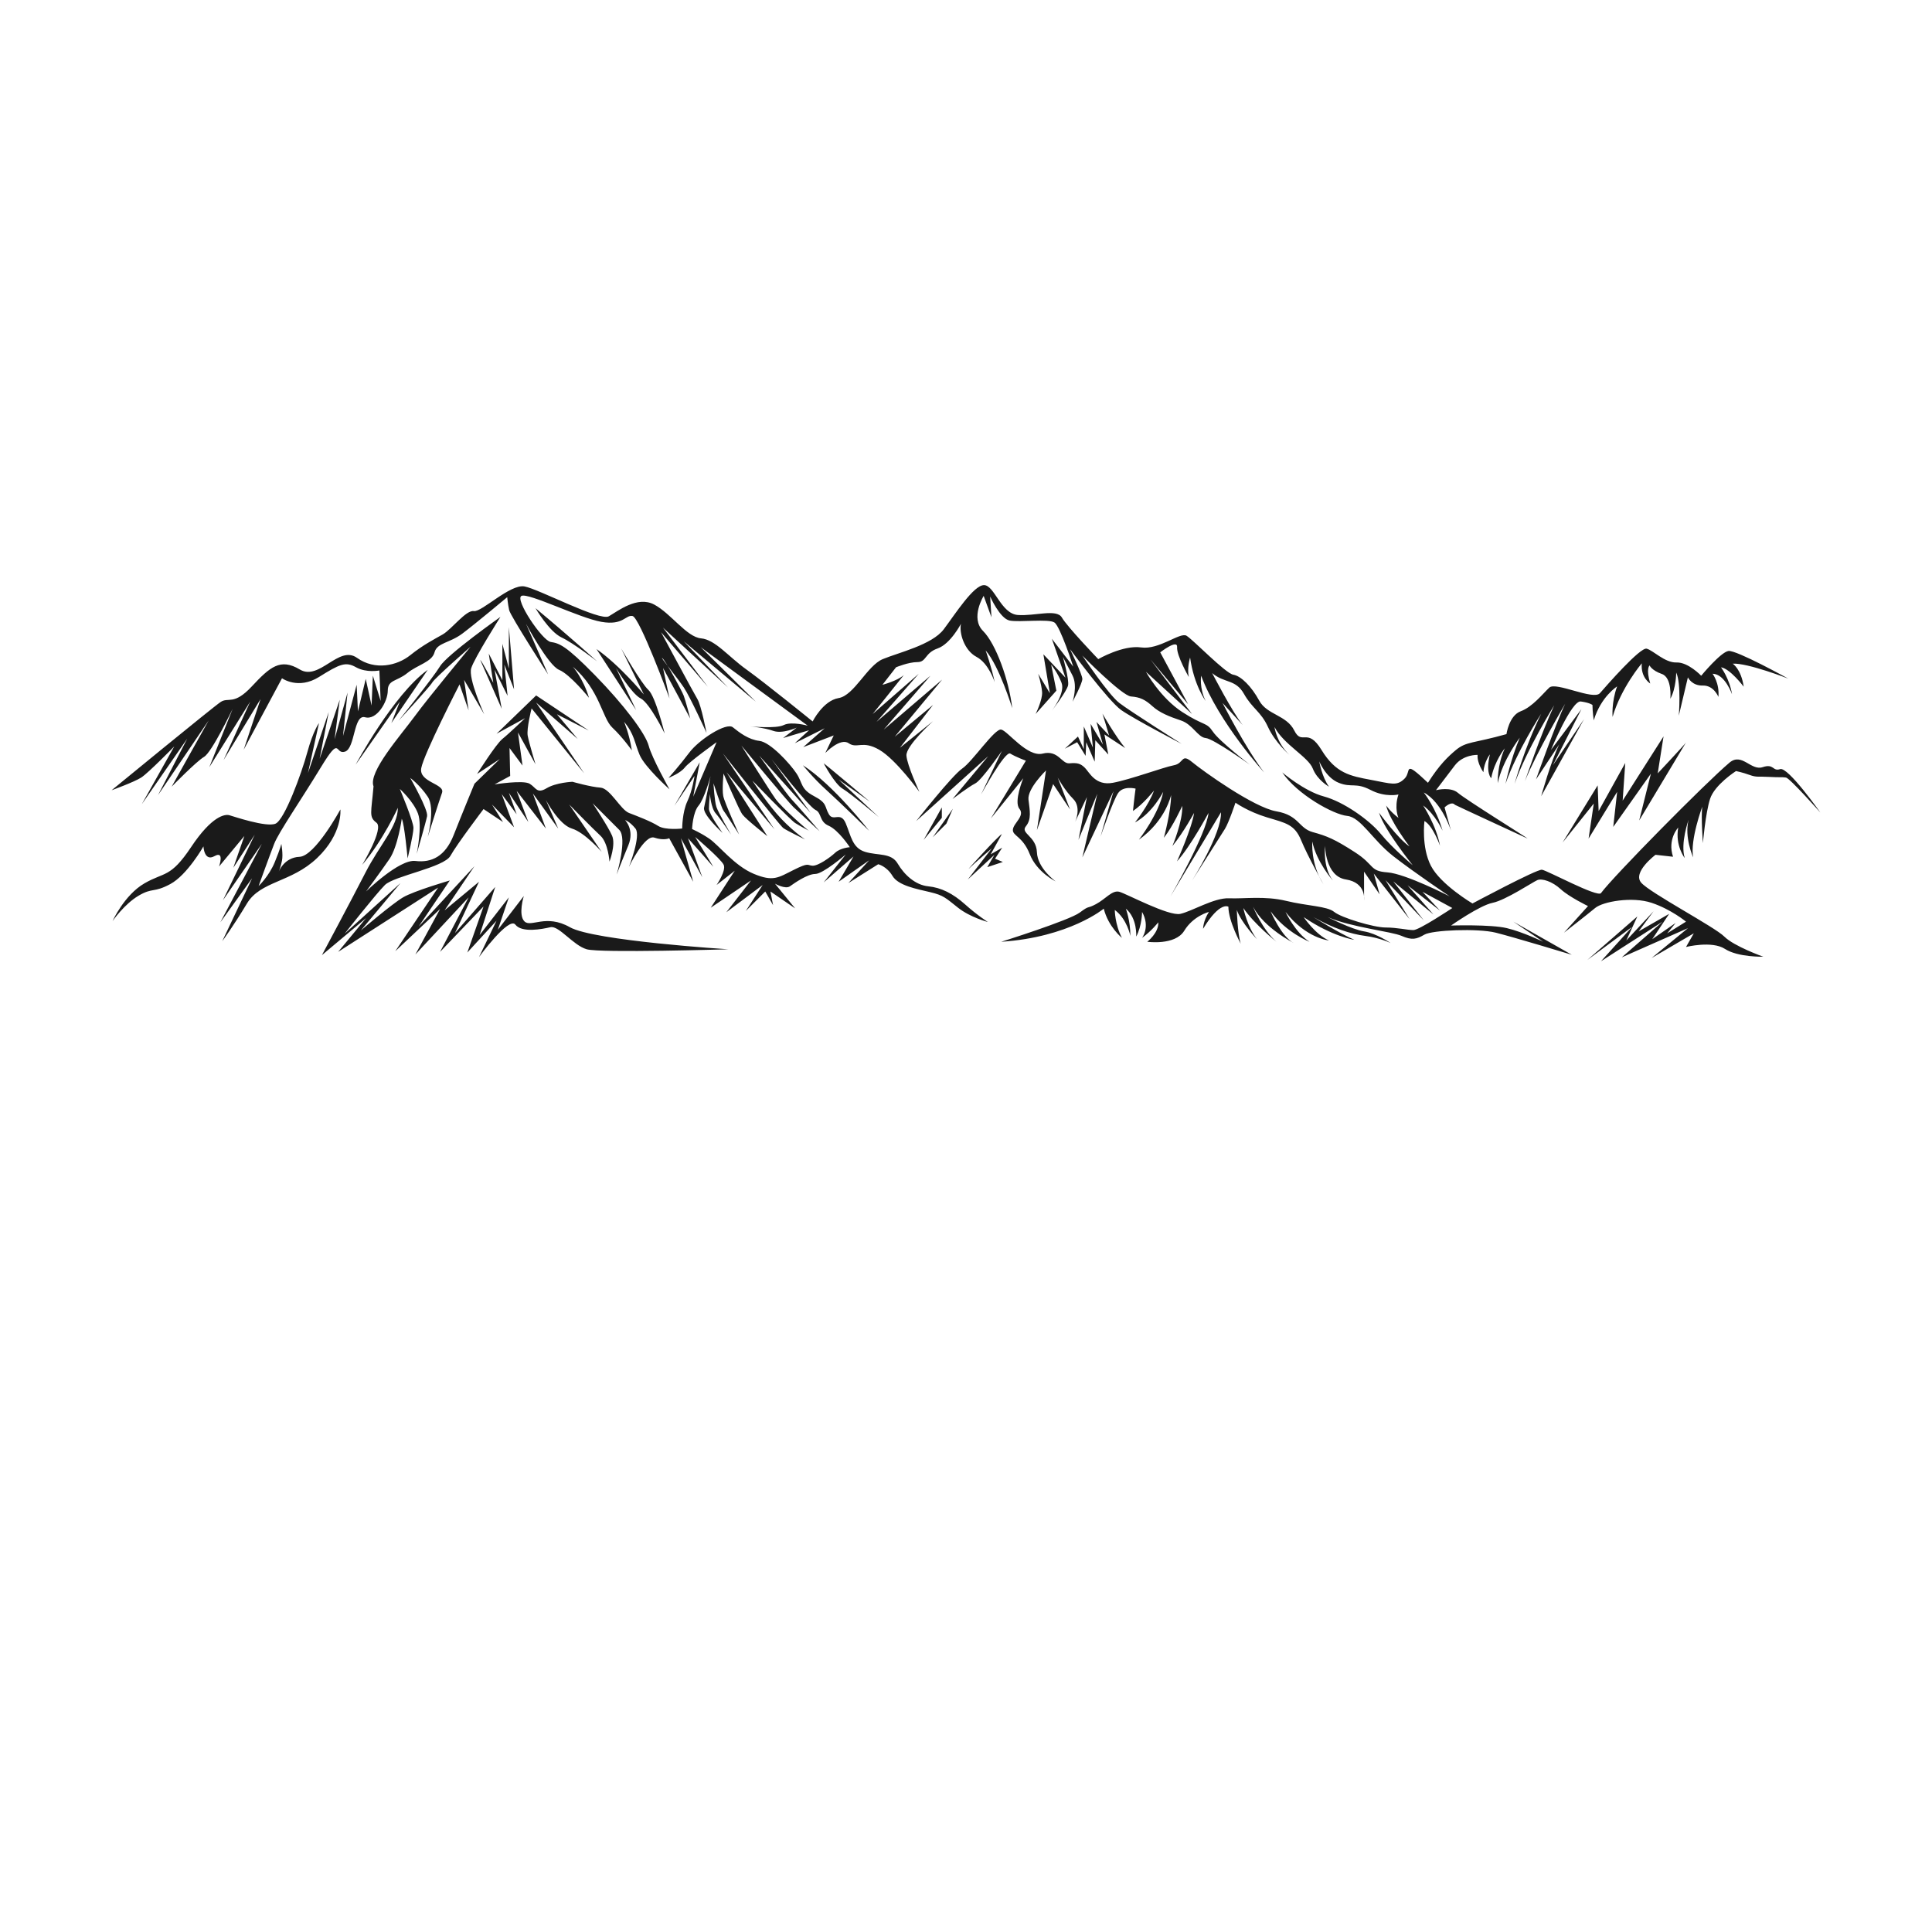 <svg version="1.1" xmlns="http://www.w3.org/2000/svg" xmlns:xlink="http://www.w3.org/1999/xlink" x="0px" y="0px"
	 viewBox="0 0 500 500" style="enable-background:new 0 0 500 500;" xml:space="preserve">
     <path style="fill-rule:evenodd;clip-rule:evenodd;fill:#1A1A1A;" d="M344.926,227.829c-0.029,0.048-4.28-4.905-5.299-10.023
		c0,0-0.51,5.778,2.89,11.061c0,0-4.08-7.264-5.78-11.391c-1.7-4.127-3.91-4.457-8.84-5.943c-4.93-1.486-8.16-3.797-8.16-3.797
		s-1.7,5.118-2.72,6.769c-1.02,1.651-8.5,13.372-8.5,13.372s7.65-12.052,7.48-17.665l-13.091,21.792c0,0,9.35-16.179,9.86-21.627
		c0,0-4.59,8.585-8.16,12.547c0,0,3.91-8.75,4.42-12.547c0,0-2.55,4.788-5.61,8.585c0,0,2.72-6.439,2.55-10.401
		c0,0-2.38,5.283-4.76,8.255c0,0,1.87-6.769,1.87-11.061c0,0-1.36,6.604-8.33,11.556c0,0,5.27-6.769,6.29-12.382
		c0,0-2.72,5.448-7.31,7.924c0,0,3.57-4.458,4.93-8.255c0,0-2.72,3.467-5.44,5.283c0,0,0.34-3.467,0.672-5.787
		c0,0-3.192-0.84-4.536,1.176c-1.344,2.016-4.536,11.255-4.536,11.255l3.36-11.759l-8.064,17.135l3.864-16.463l-4.872,11.927
		l2.184-11.087l-3.024,6.384c0,0,1.68-3.696-0.504-5.88c-2.184-2.184-4.032-5.544-4.032-5.544l3.192,8.232l-4.368-6.552l-4.2,11.927
		l2.352-15.455c0,0-4.871,4.704-4.535,7.559c0.336,2.856,0.84,5.04-0.672,6.888s2.688,2.52,2.856,6.72
		c0.168,4.2,4.872,7.559,4.872,7.559s-4.872-2.352-6.72-7.055c-1.848-4.704-4.536-4.704-4.368-6.384
		c0.168-1.68,3.192-3.528,1.68-5.376s1.008-7.895,1.008-7.895l-8.399,10.415l9.071-14.951c0,0-2.688-1.008-4.032-1.848
		c-1.344-0.84-7.56,10.583-7.56,10.583l5.376-11.255c0,0-5.208,7.559-6.888,8.399c-1.68,0.84-5.88,4.032-5.88,4.032l9.239-11.087
		l-18.647,16.799c0,0,9.24-11.759,11.927-13.607c2.688-1.848,8.399-10.415,10.079-10.079c1.68,0.336,6.72,7.223,10.751,6.215
		c4.032-1.008,4.872,2.688,6.888,2.52c2.016-0.168,2.856,0,4.032,1.176c1.176,1.176,2.688,4.704,7.223,3.864
		c4.536-0.84,13.103-4.032,15.791-4.536c2.688-0.504,1.848-3.192,4.704-0.84c2.856,2.352,15.959,11.759,21.838,12.767
		c5.88,1.008,5.712,4.368,9.407,5.376c3.696,1.008,5.712,1.848,10.919,5.208c5.208,3.36,3.696,4.872,8.399,5.208
		c4.704,0.336,16.127,6.216,16.127,6.216s-9.239-6.215-14.615-10.415c-5.376-4.2-8.4-10.08-11.927-10.415
		c-3.528-0.336-12.935-5.544-16.799-11.255c0,0,5.712,4.872,10.752,6.215c5.04,1.344,11.759,6.048,14.783,9.743
		c3.024,3.696,8.231,8.064,8.231,8.064s-7.224-8.903-8.736-13.607c0,0,5.04,6.888,7.896,8.735c0,0-5.04-6.552-6.048-10.583
		c0,0,1.176,1.68,3.192,3.192c0,0-1.176-2.52,0-6.048c0,0-3.36,0.84-7.223-1.176c-3.864-2.016-4.872-0.504-8.232-1.848
		c-3.36-1.344-5.04-5.544-5.04-5.544s0.672,4.032,2.52,6.551c0,0-3.024-1.68-4.2-4.704c-1.176-3.024-7.559-6.215-9.911-10.751
		c0,0,0.504,4.032,3.864,7.223c0,0-3.696-3.192-5.544-7.223c-1.848-4.032-4.031-4.704-6.216-8.567
		c-2.184-3.864-5.039-2.688-8.231-5.376c0,0,5.207,10.079,7.895,13.439l-5.208-5.711c0,0,5.879,11.591,10.751,17.975
		c0,0-11.759-12.935-16.295-25.03c0,0-0.504,3.192,1.176,6.552c0,0-3.024-4.032-4.032-11.255c0,0-0.84,2.688-0.336,5.04
		c0,0-3.192-5.544-3.024-7.727c0.168-2.184-4.368,1.344-4.368,1.344l7.224,13.439l-9.743-11.591l10.751,14.111l-11.927-10.919
		c0,0,3.696,6.72,9.407,10.415c5.712,3.696,6.216,2.52,7.896,5.04c1.68,2.52,9.575,8.568,9.575,8.568s-9.408-6.72-11.423-6.888
		c-2.016-0.168-3.36-3.528-6.384-4.536c-3.024-1.008-5.544-2.016-7.392-3.696c-1.848-1.68-3.192-2.352-5.543-2.52
		c-2.352-0.168-12.599-10.583-12.599-10.583s6.72,10.079,9.575,12.263c2.856,2.184,16.127,10.583,16.127,10.583
		s-12.263-6.383-15.623-8.735c-3.36-2.352-13.271-15.791-13.271-15.791s3.192,6.551,3.192,7.727c0,1.176-2.52,5.88-2.52,5.88
		s1.344-4.032,0-6.719c-1.344-2.688-2.52-4.872-2.52-4.872s1.68,5.88,1.344,7.391c-0.336,1.512-4.2,6.552-4.2,6.552
		s3.528-4.536,2.52-7.223c-1.008-2.688-2.688-4.704-2.688-4.704l1.344,6.72l-5.376,6.048c0,0,1.848-3.696,1.68-5.712
		c-0.168-2.016-1.008-4.704-1.008-4.704l3.024,5.04l-1.68-10.079l5.712,6.048l-3.528-10.079l5.544,7.223
		c0,0-3.36-10.415-4.872-11.423s-9.071,0-11.591-0.504c-2.52-0.504-5.04-6.215-5.04-6.215l0.336,5.376l-2.016-5.544
		c0,0-3.528,5.712-0.168,9.071c3.36,3.36,6.72,12.767,7.56,19.991c0,0-3.36-10.919-6.888-14.951c0,0,1.512,4.2,2.352,8.231
		c0,0-1.512-4.872-4.704-6.552c-3.192-1.68-4.536-6.216-4.032-8.567c0,0-2.688,5.208-6.048,6.384
		c-3.36,1.176-2.856,3.528-5.208,3.528c-2.352,0-5.544,1.344-5.544,1.344l-3.528,4.536c0,0,3.864-1.008,5.544-2.52l-8.063,10.079
		l11.927-10.415l-10.919,12.431l13.943-11.927l-12.095,13.943l15.119-12.935l-12.263,14.783l9.911-8.231l-8.567,11.087l8.567-6.888
		c0,0-7.055,6.384-6.887,8.904c0.168,2.52,3.36,9.407,3.36,9.407s-6.048-8.399-10.415-10.919c-4.368-2.52-5.712-0.168-7.895-1.68
		c-2.184-1.512-6.048,2.52-6.048,2.52l2.184-4.536l-7.896,3.024l5.544-4.872l-7.728,3.864l3.696-3.36l-6.719,2.016l3.528-2.688
		c0,0-3.696,1.68-6.048,0.84c-2.352-0.84-6.047-1.176-6.047-1.176s6.719,0.672,8.735-0.336c2.016-1.008,6.215,0.168,6.215,0.168
		l-27.718-20.327l14.279,14.111l-18.647-15.623l11.423,11.927l-16.799-15.455l11.591,15.287l-12.095-14.111
		c0,0,8.399,15.623,9.407,17.303c1.008,1.68,2.352,8.736,2.352,8.736s-4.2-9.24-5.88-11.759c-1.68-2.52-6.384-8.231-5.544-7.559
		c0.84,0.672,5.04,8.399,5.544,9.743c0.504,1.344,1.68,5.88,1.68,5.88l-7.055-13.103l1.68,7.895c0,0-7.727-20.998-9.575-21.335
		c-1.848-0.336-2.352,2.52-8.064,1.512c-5.712-1.008-18.815-7.559-20.663-6.719c-1.848,0.84,5.375,11.591,7.559,11.927
		c2.184,0.336,3.864,0.84,11.423,8.567c7.559,7.728,13.103,15.119,13.943,18.311c0.84,3.192,5.376,11.255,5.376,11.255
		s-6.384-5.712-7.728-8.904c-1.344-3.192-1.344-5.376-4.032-8.567c0,0,1.344,3.024,2.016,7.391c0,0-2.352-3.36-5.04-5.88
		c-2.688-2.52-3.192-9.743-10.247-15.791c0,0,2.688,3.024,4.2,8.063c0,0-4.872-6.048-7.727-7.223
		c-2.856-1.176-8.567-11.927-8.567-11.927l5.711,13.103c0,0-9.743-15.119-10.079-16.631c-0.336-1.512-0.504-3.36-0.504-3.36
		s-8.231,6.888-11.591,9.408c-3.36,2.52-6.552,2.352-7.224,4.872c-0.672,2.52-4.368,3.192-7.056,5.376
		c-2.688,2.184-5.04,1.68-5.04,4.536c0,2.856-2.856,7.727-5.88,6.887c-3.024-0.84-2.52,8.063-5.208,8.903
		c-2.688,0.84-1.008-4.536-6.216,4.032c-5.208,8.567-10.919,16.799-12.095,19.823c-1.176,3.024-4.032,10.919-4.032,10.919
		s2.688-2.52,4.2-6.215c1.512-3.696,1.68-4.704,1.68-4.704s0.504,2.688,0.168,4.368c-0.336,1.68-0.84,2.856-0.84,2.856
		s1.344-3.696,5.376-3.864c4.032-0.168,10.583-12.263,10.583-12.263s0.672,6.215-6.048,12.599
		c-6.719,6.383-14.615,5.88-18.143,11.759c-3.528,5.88-6.383,9.743-6.383,9.743l7.727-16.295L57.023,238.7l10.751-20.327
		l-10.079,14.615l8.231-16.967l-5.544,8.567l2.856-8.231l-6.552,7.896c0,0,1.512-4.2-1.176-2.688
		c-2.688,1.512-2.856-2.52-2.856-2.52s-4.2,7.392-8.567,9.743c-4.368,2.352-4.536,0.84-8.231,3.024
		c-3.696,2.184-6.72,6.552-6.72,6.552s3.024-6.719,8.232-9.743c5.208-3.024,6.72-1.344,12.095-9.407
		c5.376-8.063,8.735-8.568,9.911-8.232c1.176,0.336,9.575,3.192,11.927,2.184c2.352-1.008,6.72-12.935,8.231-18.479
		c1.512-5.544,3.024-7.56,3.024-7.56l-2.856,12.935l5.376-15.791l-2.352,12.095l5.208-15.287l-1.344,10.247l3.36-12.095
		l-1.176,11.255l3.528-13.271l0.336,6.888l2.016-8.399l1.512,6.888l0.336-7.728l2.016,6.552l-0.336-7.896c0,0-3.36,0.672-6.048-0.84
		c-2.688-1.512-4.2-0.84-9.575,2.52c-5.376,3.36-9.575,0.336-9.575,0.336l-9.911,18.479l4.368-13.103l-9.575,15.791l6.888-15.119
		l-10.583,16.967l6.048-15.119c0,0-5.376,11.255-7.392,12.431c-2.016,1.176-8.399,7.727-8.399,7.727l9.575-17.135l-13.103,19.319
		l7.56-14.615l-11.759,16.967l8.399-14.951c0,0-6.72,6.887-8.567,8.063c-1.848,1.176-7.644,3.276-7.644,3.276
		s26.206-21.503,28.222-22.846c2.016-1.344,3.36,1.008,8.063-4.032c4.704-5.04,7.392-7.391,12.431-4.368
		c5.04,3.024,10.079-6.384,14.783-3.024c4.704,3.36,10.415,2.016,13.775-0.672c3.36-2.688,6.048-4.032,8.399-5.376
		c2.352-1.344,6.048-6.384,8.063-6.048c2.016,0.336,9.408-7.056,13.103-6.384c3.696,0.672,19.487,9.071,21.839,7.727
		c2.352-1.344,7.391-5.376,11.759-3.024c4.368,2.352,8.399,8.399,12.095,8.735c3.696,0.336,7.056,4.704,11.759,8.064
		c4.704,3.36,17.135,13.439,17.135,13.439s2.688-5.376,6.72-6.048c4.032-0.672,7.391-8.399,11.423-10.079
		c4.032-1.68,12.767-3.696,15.791-7.728c3.024-4.032,7.728-11.423,10.415-11.423c2.688,0,4.368,7.391,8.735,7.727
		c4.368,0.336,10.079-1.68,11.423,0.672c1.344,2.352,9.407,10.751,9.407,10.751s6.384-3.696,11.087-3.024
		c4.704,0.672,10.079-4.032,11.759-3.024c1.68,1.008,10.079,9.743,12.095,10.079c2.016,0.336,4.704,3.024,6.719,6.719
		s7.056,3.696,9.071,7.728c2.016,4.032,3.36-1.008,7.055,5.04c3.696,6.048,7.391,6.719,12.767,7.728
		c5.376,1.008,6.72,1.68,8.736-0.336c1.848-1.848-0.537-5.105,6.039,1.092c2.956-4.676,5.241-6.813,7.226-8.474
		c2.693-2.253,4.591-1.719,13.088-4.117c0,0,0.672-4.802,3.696-5.917c3.024-1.115,5.712-4.532,7.392-6.122
		c1.68-1.59,11.423,3.367,13.103,1.441c1.68-1.926,10.415-11.94,12.095-11.515c1.68,0.426,4.703,3.679,7.727,3.572
		c3.024-0.107,6.384,3.433,6.384,3.433s5.04-6.114,7.056-6.409c2.016-0.295,15.455,7.144,15.455,7.144s-10.499-4.09-14.363-3.861
		c0,0,2.184,1.36,2.856,5.965c0,0-3.528-4.691-5.88-5.019c0,0,2.184,2.872,2.856,6.973c0,0-1.848-5.273-5.04-5.31
		c0,0,1.848,2.417,1.512,5.994c0,0-1.176-3.02-4.032-2.938c-2.856,0.082-3.864-2.122-3.864-2.122l-2.352,9.92
		c0,0,0.672-8.33-0.672-11.157c0,0,0,4.032-1.512,6.773c0,0,0.504-5.449-2.184-6.4c-2.688-0.95-3.192-2.22-3.192-2.22
		s-1.008,0.82,0.168,4.679c0,0-2.52-1.479-2.184-5.224c0,0-5.376,6.331-7.56,13.874c0,0-0.336-3.815,1.176-7.9
		c0,0-4.2,2.631-6.048,8.781c0,0-0.336-2.303-0.336-3.982c0,0-0.672-0.574-3.024-0.901c-2.352-0.327-7.727,12.555-7.727,12.555
		l7.896-10.564l-7.391,14.521l8.063-11.932l-11.087,19.934c0,0,2.52-9.104,4.704-13.456l-6.048,9.117c0,0,5.208-14.706,7.559-19.586
		c0,0-7.392,12.506-10.415,20.004c0,0,4.2-12.374,7.56-19.586c0,0-7.224,11.641-10.247,20.315c0,0,2.52-9.272,6.888-18.143
		c0,0-6.384,9.838-9.239,18.152c0,0,1.344-6.412,3.696-11.964c0,0-4.368,5.679-5.712,11.756c0,0-0.168-4.679,1.848-9.006
		c0,0-2.688,3.249-3.528,7.74c0,0-1.512-1.29-0.336-6.166c0,0-1.512,1.901-1.68,4.614c0,0-1.68-2.274-1.512-4.482
		c0,0-3.696-0.131-5.88,2.709c-1.589,2.066-3.799,4.985-4.886,6.423c0.444-0.108,3.852-0.868,5.663,0.684
		c2.11,1.809,18.156,11.774,18.059,11.843c-0.005,0.003-18.75-8.66-18.815-8.735c-0.918-1.07-2.688,0.672-2.688,0.672l1.68,6.048
		c0,0-2.352-7.392-7.056-9.911c0,0,3.192,4.032,4.872,9.911c0,0-1.848-4.2-5.04-6.552c0,0,3.36,5.04,4.368,10.415
		c0,0-1.848-5.208-4.032-6.384c0,0-0.84,6.719,1.68,11.591c2.52,4.872,10.751,9.743,10.751,9.743s16.631-8.903,17.975-8.735
		c1.344,0.168,14.4,7.26,15.287,6.048c3.104-4.245,27.091-28.57,33.262-33.766c3.192-2.688,5.544,2.184,8.567,1.176
		c3.024-1.008,2.52,1.176,4.536,0.504c2.016-0.672,10.415,11.255,10.415,11.255s-7.895-8.903-8.903-9.071
		c-1.008-0.168-1.512,0-4.368-0.168c-2.856-0.168-3.192,0.168-5.04-0.504c-1.848-0.672-3.528-1.008-3.528-1.008
		s-5.544,3.528-6.72,7.224c-1.176,3.696-1.848,11.423-1.848,11.423s-0.504-6.72-0.168-9.407c0,0-3.192,8.568-2.352,13.103
		c0,0-2.352-5.208-1.176-9.743c0,0-2.184,6.048-1.008,9.911c0,0-2.52-3.192-1.68-7.895c0,0-2.856,3.024-1.344,7.559l-4.536-0.504
		c0,0-6.048,4.536-3.696,7.224c2.352,2.688,18.983,11.423,21.503,13.943c2.52,2.52,10.079,5.208,10.079,5.208
		s-6.552,0.168-9.911-2.016c-3.36-2.184-10.079-0.504-10.079-0.504l2.016-3.528l-10.919,6.383l9.407-7.727l-17.135,7.559
		l10.583-9.239l-15.959,10.247l8.063-8.903l-11.591,8.567l12.935-11.255l-2.856,6.215l7.056-7.56l-3.864,5.208l7.895-4.536
		l-4.368,6.552l6.048-4.2l-2.184,2.688l4.872-3.024c0,0-3.864-3.192-8.903-4.872c-5.04-1.68-12.599-0.336-14.615,1.344
		c-2.016,1.68-8.063,6.384-8.063,6.384l6.215-6.888c0,0-4.872-2.352-7.056-4.368c-2.184-2.016-4.872-2.856-6.048-2.352
		c-1.176,0.504-8.231,5.208-11.591,5.88c-3.36,0.672-10.751,5.88-10.751,5.88s10.247-0.336,14.447,0.672s9.408,3.528,9.408,3.528
		l-7.728-5.208l15.119,8.568c0,0-14.951-4.536-19.655-5.712c-4.704-1.176-16.463-0.672-18.479,0.504
		c-2.016,1.176-3.192,1.512-5.88,0.336c-2.688-1.176-12.935-2.184-19.151-4.872c0,0,6.216,3.192,9.407,3.696
		c3.192,0.504,6.888,3.024,6.888,3.024s-2.688-1.344-6.552-1.848c-3.864-0.504-8.399-2.016-13.439-4.872c0,0,6.72,4.2,10.583,5.88
		c0,0-5.712-0.84-13.103-5.88c0,0,3.024,4.536,6.552,6.048c0,0-5.88-0.504-11.255-7.391c0,0,2.52,5.376,6.215,7.728
		c0,0-6.047-2.352-10.079-7.896c0,0,2.856,6.72,6.048,8.232c0,0-7.727-3.864-10.583-9.407c0,0,2.352,5.88,6.048,9.071
		c0,0-5.712-4.536-8.567-8.736c0,0,1.008,4.872,3.528,8.063c0,0-4.032-4.2-5.208-7.559c0,0,0.168,6.048,1.008,8.735
		c0,0-3.192-5.88-3.192-9.575c0,0-2.184-1.512-6.551,5.712c0,0,0-2.016,1.512-4.368c0,0-4.032,1.008-6.384,4.872
		c-2.352,3.864-9.575,2.856-9.575,2.856s3.024-2.352,2.856-5.04c0,0-1.68,2.184-4.2,4.032c0,0,2.184-2.856,0-6.72
		c0,0,0,3.528-1.512,6.384c0,0,0.336-4.703-2.688-7.224c0,0,1.176,3.024,1.176,7.056c0,0-0.84-4.368-4.032-6.719
		c0,0,0,3.696,1.848,7.223c0,0-3.528-2.856-4.704-7.56c0,0-8.904,7.392-26.542,8.568c0,0,17.639-5.544,20.327-7.56
		c2.688-2.016,1.68-0.84,4.2-2.184c2.52-1.344,4.2-3.696,6.048-3.192c1.848,0.504,12.767,6.384,15.791,5.712
		c3.024-0.672,8.735-4.2,12.599-4.032c3.864,0.168,9.239-0.672,14.783,0.672c5.544,1.344,10.583,1.344,12.431,2.856
		c1.848,1.512,10.247,4.032,13.271,4.032c3.024,0,5.712,0.672,7.223,0.672s10.079-5.712,10.079-5.712l-7.728-4.2l4.536,4.872
		l-8.399-6.552l6.72,7.56l-10.415-8.568l7.895,10.079l-9.911-10.415l6.216,10.079l-9.239-11.759l1.512,5.376l-4.032-5.879v7.392
		c0,0,0.672-4.536-4.704-5.376c-5.376-0.84-5.376-8.735-5.376-8.735S342.268,224.421,344.926,227.829L344.926,227.829z
		 M436.321,192.167c0.084,0.084-7.307,7.98-7.307,7.98l1.512-9.575l-10.583,16.631l0.672-9.743l-6.888,12.431l-0.252-6.636
		l-9.071,14.783l8.063-10.079l-1.344,9.071l7.391-12.095l-1.008,9.072l9.743-13.775l-3.024,12.095L436.321,192.167L436.321,192.167z
		 M285.319,184.692c0.042,0.042,1.722,5.67,1.722,5.67l-3.276-3.528l1.68,5.88l-3.192-5.376l0.588,6.132l-2.352-5.46v5.88
		l-1.512-3.276l-3.402,3.15l3.192-1.68l2.184,3.528l0.168-3.528l2.184,5.04l0.168-5.544l3.36,3.696l-1.008-5.208l5.376,3.528
		C288.68,190.571,285.319,184.692,285.319,184.692L285.319,184.692z M259.281,215.854c-0.84,0.336-9.659,10.079-8.483,8.903
		c1.176-1.176,5.88-5.208,5.88-5.208l-6.216,8.064l6.888-6.384l-1.848,3.192l4.032-1.344l-2.016-0.84l1.848-2.856l-2.982,1.722
		C256.384,221.103,259.323,215.812,259.281,215.854L259.281,215.854z M246.598,209.302l-5.208,7.391l3.528-3.528L246.598,209.302
		L246.598,209.302z M243.743,208.966l-4.704,8.4l4.704-5.712V208.966L243.743,208.966z M213.168,197.543
		c0,0,2.856,5.376,4.872,6.552c2.016,1.176,9.407,7.391,9.407,7.391l-10.415-9.743l8.064,5.712
		C225.096,207.454,213.337,197.543,213.168,197.543L213.168,197.543z M207.793,198.047c0,0,2.688,3.36,6.048,6.384
		c3.36,3.024,11.087,10.583,11.087,10.583S215.856,203.255,207.793,198.047L207.793,198.047z M154.373,167.977l10.247,15.791
		l-5.208-10.919c0,0,4.032,6.72,6.384,7.896c2.352,1.176,6.215,9.071,6.215,9.071s-2.352-9.575-4.2-11.255
		c-1.848-1.68-7.055-10.751-7.055-10.751l5.88,11.927C166.636,179.736,160.42,172.176,154.373,167.977L154.373,167.977z
		 M138.582,157.393c0,0,3.528,6.048,6.72,7.56c3.192,1.512,9.239,6.216,9.239,6.216S147.485,164.785,138.582,157.393
		L138.582,157.393z M124.302,170.833l5.544,12.599l-1.848-10.079l3.36,6.719l-0.84-8.063l2.52,6.384l-1.344-16.127v10.751
		l-1.68-6.384v9.407l-3.528-6.887l1.176,7.559C127.662,176.712,124.471,170.665,124.302,170.833L124.302,170.833z M110.695,173.353
		c-8.903,6.383-18.647,24.526-18.647,24.526l11.423-16.295l-2.184,5.544L110.695,173.353L110.695,173.353z M96.668,203.506
		c-0.588,6.888-1.26,7.896,0.756,9.408c2.016,1.512-3.696,10.919-3.696,10.919c5.544-6.552,9.239-14.783,9.239-14.783
		c0,4.872-4.704,9.575-8.399,16.799c-3.696,7.224-11.255,21.335-11.255,21.335l11.423-9.575l-7.224,8.736l25.87-16.631
		l-11.087,16.463l11.591-10.919l-6.384,11.759l13.775-14.783l-7.391,14.111l11.255-11.759l-4.2,11.927l7.56-8.232l-4.536,9.407
		c0,0,7.727-10.583,9.407-8.399c1.68,2.184,6.888,1.176,9.071,0.672c2.184-0.504,5.88,4.704,9.407,5.712
		c3.528,1.008,36.622,0,36.622,0s-34.774-2.184-40.989-5.712c-6.216-3.528-10.079,0.168-11.759-1.512
		c-1.68-1.68-0.168-6.551-0.168-6.551l-6.72,8.735l2.856-8.4l-7.56,9.743l4.032-12.431l-10.415,11.927l6.216-13.271l-8.904,7.392
		l7.728-11.423l-14.447,15.623l8.063-11.927c0,0-9.239,2.688-12.095,4.368c-2.856,1.68-10.919,8.568-10.919,8.568l10.247-12.263
		L89.193,241.64c0,0,8.063-10.247,10.415-12.599s15.287-4.536,16.967-7.56c1.68-3.024,8.567-12.095,8.567-12.095l5.04,3.36
		l-2.856-4.536l5.712,5.88l-3.192-8.568l3.864,5.208l-2.016-5.544l5.04,7.559l-3.024-8.063l7.559,9.743l-3.36-9.071l6.552,9.071
		l-3.192-7.391c0,0,3.36,6.383,6.72,7.391c3.36,1.008,7.727,6.048,7.727,6.048l-8.399-12.263c0,0,6.048,6.216,8.063,8.063
		c2.016,1.848,2.352,6.719,2.352,6.719s1.68-4.368,0.672-6.719c-1.008-2.352-5.04-8.399-5.04-8.399s4.704,4.704,6.888,6.887
		c2.184,2.184-0.672,11.591-0.672,11.591s1.344-3.528,3.024-7.559c1.68-4.032-0.84-6.552-0.84-6.552s1.176,0.336,2.688,2.184
		s-1.68,9.911-1.68,9.911s4.032-8.4,6.551-7.56c2.52,0.84,3.864,0.168,3.864,0.168l6.216,11.255l-3.192-11.255l5.544,10.079
		l-3.696-10.079l6.551,7.392l-4.704-7.728c0,0,6.719,5.712,7.392,7.224c0.672,1.512-1.848,5.208-1.848,5.208l4.704-3.696
		l-6.216,9.575l10.415-7.055l-6.384,8.231l9.408-7.055l-4.368,6.72l5.04-5.04l2.016,3.528l-0.672-3.528l6.383,4.368l-5.208-6.384
		c0,0,2.688,1.512,3.864,0.672c1.176-0.84,4.536-3.192,6.551-3.192c2.016,0,7.896-5.04,7.896-5.04l-5.712,7.223l7.728-6.719
		l-3.864,6.552l7.896-5.544l-5.376,5.88l7.727-4.872c0,0,2.184,0.504,3.696,3.024c1.512,2.52,6.216,3.36,9.743,4.2
		c3.528,0.84,4.032,1.512,7.224,4.032c3.192,2.52,7.728,3.696,7.728,3.696s-2.688-1.68-5.88-4.536
		c-3.192-2.856-6.216-4.368-9.575-4.704c-3.36-0.336-6.216-3.024-7.896-5.88c-1.68-2.856-5.04-2.016-8.399-3.024
		c-3.36-1.008-3.696-4.2-5.04-7.392c-1.344-3.192-3.192-0.336-4.368-2.352c-1.176-2.016-0.336-2.856-3.864-4.704
		c-3.528-1.848-2.856-3.36-4.536-5.88c-1.68-2.52-6.719-8.063-9.575-8.399c-2.856-0.336-5.208-2.184-6.887-3.528
		c-1.68-1.344-8.736,3.192-11.255,6.552c-2.52,3.36-5.376,6.551-5.376,6.551s3.024-1.176,4.2-2.688
		c1.176-1.512,8.231-6.552,8.231-6.552l-6.048,14.111l1.68-8.903l-6.551,11.255l5.208-7.728c0,0-0.504,3.696-1.848,6.551
		c-1.344,2.856-1.344,7.056-1.344,7.056s-4.368,0.504-6.216-0.672c-1.848-1.176-5.376-2.52-7.559-3.36
		c-2.184-0.84-4.872-6.383-7.392-6.551c-2.52-0.168-7.224-1.512-7.224-1.512s-4.2,0.168-6.719,1.68
		c-2.52,1.512-2.688-0.168-4.368-1.176c-1.68-1.008-9.071,0.168-9.071,0.168l4.032-2.184l-0.168-7.224l3.36,4.536l-1.176-8.567
		l4.536,8.231c0,0-1.68-5.544-2.016-7.392c-0.336-1.848,1.008-7.055,1.008-7.055l13.607,16.799l-12.431-18.311l10.751,9.407
		l-5.376-6.384l8.231,4.2l-13.607-9.071l-10.247,9.911l7.391-4.032c0,0-4.2,4.032-5.88,5.376c-1.68,1.344-6.552,9.071-6.552,9.071
		l5.88-3.864l-6.552,6.384c0,0-3.192,7.728-5.376,13.271c-2.184,5.544-5.712,7.223-9.911,6.72c-4.2-0.504-12.767,7.895-12.767,7.895
		s3.864-5.207,6.048-8.399c2.184-3.192,3.192-10.415,3.192-10.415c0.672,1.176,1.512,10.247,1.512,10.247s1.512-6.216,1.512-7.895
		c0-1.68-3.528-10.079-3.528-10.079s3.528,3.192,4.704,6.384c1.176,3.192-0.336,10.415-0.336,10.415s2.352-8.063,2.688-9.743
		c0.336-1.68-4.368-9.911-4.368-9.911s2.52,1.848,4.536,4.872c2.016,3.024,0,10.415,0,10.415s2.856-9.071,3.696-11.423
		c0.84-2.352-6.048-2.688-5.376-6.384c0.672-3.696,9.911-21.671,9.911-21.671l2.352,6.719l-1.176-7.895l5.208,8.903
		c0,0-4.2-9.239-3.36-11.927c0.84-2.688,7.559-13.271,7.559-13.271s-13.775,9.743-15.623,12.767
		c-1.848,3.024-10.751,14.111-10.751,14.111s8.063-8.735,8.735-9.911c0.672-1.176,9.911-9.239,9.911-9.239
		s-10.751,12.935-14.447,17.975C103.64,190.403,95.241,199.811,96.668,203.506L96.668,203.506z M179.109,214.552
		c0.252,0.168,1.848,0.756,4.368,2.436c2.52,1.68,6.552,7.056,11.591,9.155c5.04,2.1,6.299,1.008,10.331-1.008
		c4.032-2.016,3.444-1.176,4.872-1.092c1.428,0.084,4.536-2.1,5.88-3.36c1.344-1.26,3.78-1.428,3.78-1.428s-2.94-4.452-5.46-5.544
		c-2.52-1.092-1.764-3.36-3.444-4.115c-1.68-0.756-11.339-13.103-11.339-13.103l10.079,13.859l-13.271-14.783
		c0,0,7.224,10.163,8.399,11.339c1.176,1.176,7.224,8.232,7.224,8.232s-5.376-4.956-6.804-6.3
		c-1.428-1.344-13.439-15.875-13.439-15.875s7.223,11.507,8.819,13.775c1.596,2.268,8.316,8.147,8.736,8.316
		c0.42,0.168-2.436-1.26-3.696-2.1c-1.26-0.84-11.003-10.919-11.003-10.919s2.772,4.452,6.216,8.483
		c3.444,4.032,7.392,6.72,7.392,6.72s-4.704-2.268-5.628-2.94c-0.924-0.672-15.623-19.319-15.623-19.319l13.355,19.655
		l-12.431-14.783l10.583,16.547c0,0-5.544-4.368-6.467-5.628c-0.924-1.26-4.872-10.583-4.872-10.583s-0.42,4.032-0.084,5.796
		c0.336,1.764,4.116,9.995,4.116,9.995s-3.696-5.796-4.116-6.299c-0.42-0.504-2.52-6.971-2.52-6.971s0.252,4.62,0.756,6.132
		c0.504,1.512,3.78,7.139,3.78,7.139s-2.688-4.032-3.948-5.46c-1.26-1.428-1.512-5.04-1.512-5.04s-0.252,2.52-0.252,3.864
		c0,1.344,3.528,6.216,3.528,6.216s-5.208-4.704-4.788-6.552c0.42-1.848,1.68-8.147,1.68-8.147s-1.596,5.88-3.108,7.643
		C179.277,210.268,179.109,214.552,179.109,214.552z"/>


</svg>